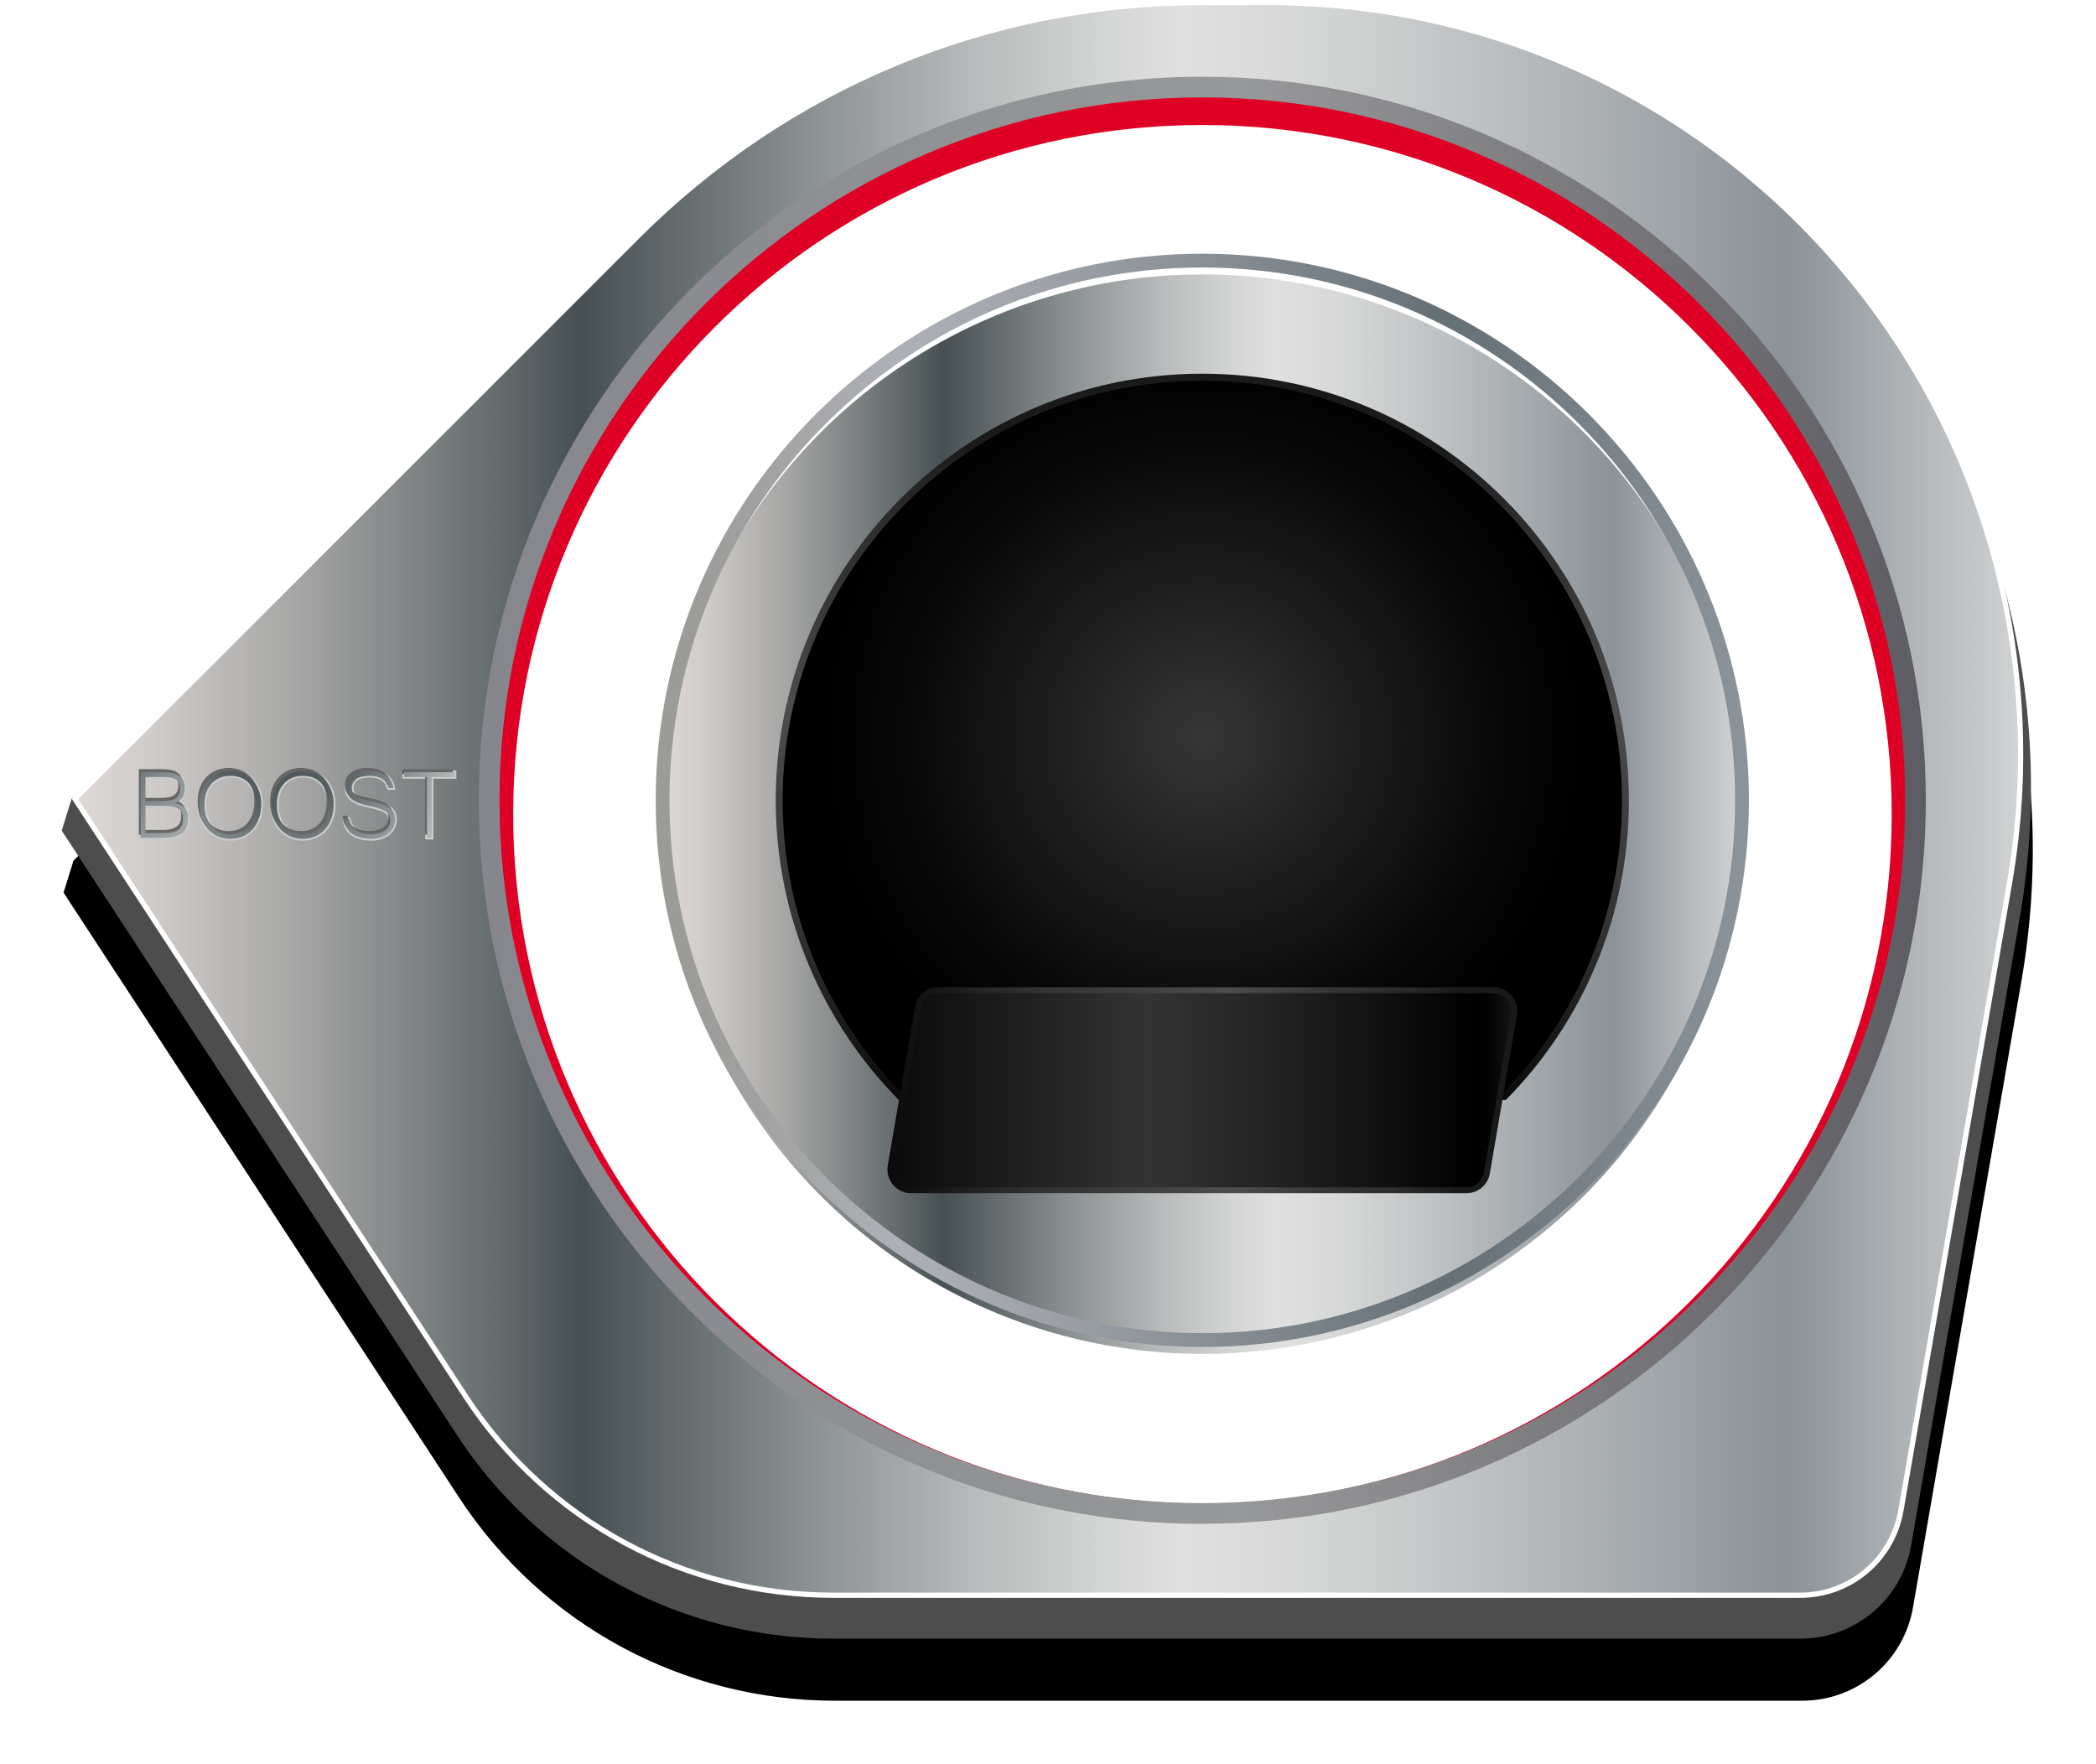 <?xml version="1.0" encoding="UTF-8"?><svg id="Layer_2" xmlns="http://www.w3.org/2000/svg" xmlns:xlink="http://www.w3.org/1999/xlink" viewBox="0 0 304 255.87"><defs><style>.cls-1{fill:#4d4d4d;}.cls-1,.cls-2,.cls-3,.cls-4,.cls-5,.cls-6,.cls-7,.cls-8,.cls-9,.cls-10,.cls-11,.cls-12,.cls-13,.cls-14,.cls-15,.cls-16,.cls-17,.cls-18,.cls-19,.cls-20,.cls-21,.cls-22{stroke-width:0px;}.cls-2{fill:#666;}.cls-3{fill:url(#linear-gradient);}.cls-4{fill:url(#Steel-2);filter:url(#drop-shadow-3);}.cls-5{fill:url(#Cast_Iron);}.cls-23{fill:#df0025;filter:url(#drop-shadow-1);stroke:#fff;stroke-miterlimit:10;stroke-width:.5px;}.cls-6{fill:#ccc;}.cls-7{filter:url(#drop-shadow-2);}.cls-8,.cls-13,.cls-16,.cls-17,.cls-18{fill:#fff;}.cls-9{fill:url(#Steel);}.cls-10{fill:url(#linear-gradient-2);}.cls-11{fill:url(#radial-gradient-2);}.cls-12{fill:url(#linear-gradient-3);}.cls-13{filter:url(#drop-shadow-4);}.cls-14{fill:url(#radial-gradient-5);}.cls-15{fill:url(#radial-gradient);}.cls-16{filter:url(#drop-shadow-5);}.cls-17{filter:url(#drop-shadow-7);}.cls-18{filter:url(#drop-shadow-6);}.cls-19{fill:url(#radial-gradient-6);}.cls-20{fill:url(#radial-gradient-3);}.cls-21{fill:url(#Pewter);}.cls-22{fill:url(#radial-gradient-4);}</style><filter id="drop-shadow-1" filterUnits="userSpaceOnUse"><feOffset dx="0" dy="2"/><feGaussianBlur result="blur" stdDeviation="2"/><feFlood flood-color="#000" flood-opacity=".75"/><feComposite in2="blur" operator="in"/><feComposite in="SourceGraphic"/></filter><filter id="drop-shadow-2" filterUnits="userSpaceOnUse"><feOffset dx="0" dy="9"/><feGaussianBlur result="blur-2" stdDeviation="3"/><feFlood flood-color="#000" flood-opacity=".75"/><feComposite in2="blur-2" operator="in"/><feComposite in="SourceGraphic"/></filter><linearGradient id="Steel" x1="10.87" y1="115.87" x2="293.09" y2="115.87" gradientUnits="userSpaceOnUse"><stop offset="0" stop-color="#e5e2df"/><stop offset="0" stop-color="#ded9d6"/><stop offset=".04" stop-color="#cfcbc9"/><stop offset=".11" stop-color="#a8a8a7"/><stop offset=".21" stop-color="#697071"/><stop offset=".26" stop-color="#465053"/><stop offset=".37" stop-color="#878d8e"/><stop offset=".46" stop-color="#b7b9ba"/><stop offset=".53" stop-color="#d4d5d5"/><stop offset=".57" stop-color="#e0e0e0"/><stop offset=".63" stop-color="#d6d7d7"/><stop offset=".73" stop-color="#bcbfc1"/><stop offset=".86" stop-color="#91989d"/><stop offset=".88" stop-color="#8b9298"/><stop offset="1" stop-color="#d1d3d4"/><stop offset="1" stop-color="#a7a9ac"/></linearGradient><linearGradient id="Cast_Iron" x1="69.44" y1="116.08" x2="279.32" y2="116.08" gradientUnits="userSpaceOnUse"><stop offset="0" stop-color="#85878d"/><stop offset=".53" stop-color="#979899"/><stop offset="1" stop-color="#5d5c62"/></linearGradient><linearGradient id="Steel-2" x1="96.1" y1="116.08" x2="252.66" y2="116.08" xlink:href="#Steel"/><filter id="drop-shadow-3" filterUnits="userSpaceOnUse"><feOffset dx="0" dy="2"/><feGaussianBlur result="blur-3" stdDeviation="2"/><feFlood flood-color="#000" flood-opacity=".75"/><feComposite in2="blur-3" operator="in"/><feComposite in="SourceGraphic"/></filter><linearGradient id="Pewter" x1="95.1" y1="116.08" x2="253.66" y2="116.08" gradientUnits="userSpaceOnUse"><stop offset=".03" stop-color="#9b9b98"/><stop offset=".13" stop-color="#a4a5a6"/><stop offset=".22" stop-color="#aeb0b7"/><stop offset=".35" stop-color="#9fa3a9"/><stop offset=".61" stop-color="#788187"/><stop offset=".72" stop-color="#657076"/><stop offset="1" stop-color="#8b949a"/></linearGradient><radialGradient id="radial-gradient" cx="174.38" cy="106.86" fx="174.38" fy="106.86" r="56.95" gradientUnits="userSpaceOnUse"><stop offset="0" stop-color="#fff"/><stop offset="0" stop-color="#363636"/><stop offset=".76" stop-color="#070707"/><stop offset="1" stop-color="#000"/></radialGradient><linearGradient id="linear-gradient" x1="174.38" y1="159.52" x2="174.38" y2="54.2" gradientUnits="userSpaceOnUse"><stop offset="0" stop-color="#0a0a0a"/><stop offset=".24" stop-color="#333"/><stop offset=".41" stop-color="#404040"/><stop offset=".54" stop-color="#4d4d4d"/><stop offset=".72" stop-color="#333"/><stop offset=".79" stop-color="#2e2e2e"/><stop offset=".87" stop-color="#212121"/><stop offset=".9" stop-color="#1a1a1a"/></linearGradient><linearGradient id="linear-gradient-2" x1="129.14" y1="158.13" x2="219.64" y2="158.13" gradientUnits="userSpaceOnUse"><stop offset="0" stop-color="#0a0a0a"/><stop offset=".41" stop-color="#333"/><stop offset=".59" stop-color="#252525"/><stop offset=".91" stop-color="#030303"/><stop offset=".94" stop-color="#000"/><stop offset=".96" stop-color="#040404"/><stop offset=".99" stop-color="#111"/><stop offset="1" stop-color="#1a1a1a"/></linearGradient><linearGradient id="linear-gradient-3" x1="128.71" y1="158.13" x2="220.07" y2="158.13" xlink:href="#linear-gradient"/><filter id="drop-shadow-4" filterUnits="userSpaceOnUse"><feOffset dx="0" dy="2"/><feGaussianBlur result="blur-4" stdDeviation="2"/><feFlood flood-color="#000" flood-opacity=".75"/><feComposite in2="blur-4" operator="in"/><feComposite in="SourceGraphic"/></filter><filter id="drop-shadow-5" filterUnits="userSpaceOnUse"><feOffset dx="0" dy="2"/><feGaussianBlur result="blur-5" stdDeviation="2"/><feFlood flood-color="#000" flood-opacity=".75"/><feComposite in2="blur-5" operator="in"/><feComposite in="SourceGraphic"/></filter><filter id="drop-shadow-6" filterUnits="userSpaceOnUse"><feOffset dx="0" dy="2"/><feGaussianBlur result="blur-6" stdDeviation="2"/><feFlood flood-color="#000" flood-opacity=".75"/><feComposite in2="blur-6" operator="in"/><feComposite in="SourceGraphic"/></filter><filter id="drop-shadow-7" filterUnits="userSpaceOnUse"><feOffset dx="0" dy="2"/><feGaussianBlur result="blur-7" stdDeviation="2"/><feFlood flood-color="#000" flood-opacity=".75"/><feComposite in2="blur-7" operator="in"/><feComposite in="SourceGraphic"/></filter><radialGradient id="radial-gradient-2" cx="23.85" cy="116.75" fx="2.76" fy="101.11" r="26.26" gradientUnits="userSpaceOnUse"><stop offset="0" stop-color="#4e575a"/><stop offset=".25" stop-color="#545d60"/><stop offset="1" stop-color="#fff"/></radialGradient><radialGradient id="radial-gradient-3" cx="41.15" cy="107.77" fx="41.15" fy="107.77" r="37.27" xlink:href="#radial-gradient-2"/><radialGradient id="radial-gradient-4" cx="41.15" cy="107.77" fx="41.15" fy="107.77" r="37.27" xlink:href="#radial-gradient-2"/><radialGradient id="radial-gradient-5" cx="41.15" cy="107.77" fx="41.15" fy="107.77" r="37.27" xlink:href="#radial-gradient-2"/><radialGradient id="radial-gradient-6" cx="41.15" cy="107.77" fx="41.15" fy="107.77" r="37.27" xlink:href="#radial-gradient-2"/></defs><g id="Boost"><path class="cls-23" d="M174.4,9.13c-59.08,0-106.97,47.89-106.97,106.97s47.89,106.97,106.97,106.97,106.97-47.89,106.97-106.97S233.48,9.13,174.4,9.13ZM174.4,215.82c-55.07,0-99.72-44.64-99.72-99.72S119.33,16.38,174.4,16.38s99.72,44.64,99.72,99.72-44.64,99.72-99.72,99.72Z"/><path class="cls-7" d="M267.96,202.07c-4.1,15.54-20.51,20.45-20.51,20.45,0,0-95.7-1.82-115.33-3-19.64-1.18-34.36-19.82-34.36-19.82l-60.25-110.73-26.64,26.64-.21.22-1.44,4.64,57.32,87.66c12.09,18.5,32.51,29.54,54.61,29.54h140.22c7.96,0,14.73-5.7,16.09-13.54l15.75-91c2.09-12.1,2.14-24.29.28-36.12-9.58,39.88-22.94,95.31-25.52,105.07Z"/><path class="cls-1" d="M268.57,43.03C247.51,18.01,216.67,3.66,183.96,3.66h-9.56c-31.37,0-60.86,12.22-83.05,34.4L10.39,115.83l-1.44,4.64,57.32,87.66c12.09,18.5,32.51,29.54,54.61,29.54h140.22c7.96,0,14.73-5.7,16.09-13.54l15.75-91c5.58-32.23-3.3-65.06-24.37-90.08ZM174.38,219.52c-57.13,0-103.44-46.31-103.44-103.44S117.25,12.63,174.38,12.63s103.44,46.31,103.44,103.44-46.31,103.44-103.44,103.44Z"/><path class="cls-9" d="M183.96.38h-9.56c-30.75,0-60.24,12.22-81.99,33.96L10.87,115.87l56.65,86.64c11.77,18.01,31.84,28.86,53.35,28.86h140.23c7.21,0,13.38-5.19,14.61-12.3l15.75-91C303,61.38,251.65.38,183.96.38ZM174.38,219.52c-57.13,0-103.44-46.31-103.44-103.44S117.25,12.63,174.38,12.63s103.44,46.31,103.44,103.44-46.31,103.44-103.44,103.44Z"/><path class="cls-8" d="M261.1,231.75H120.88c-21.72,0-41.78-10.85-53.67-29.03L10.39,115.83l.21-.22L92.15,34.07C114.12,12.1,143.33,0,174.4,0h9.56c32.37,0,62.9,14.21,83.75,38.97,20.85,24.77,29.64,57.27,24.12,89.17l-15.75,91c-1.26,7.31-7.56,12.61-14.98,12.61ZM11.35,115.92l56.48,86.38c11.75,17.96,31.57,28.69,53.04,28.69h140.22c7.05,0,13.04-5.04,14.24-11.99l15.75-91c5.48-31.68-3.25-63.96-23.95-88.56C246.43,14.86,216.11.75,183.96.75h-9.56c-30.87,0-59.89,12.02-81.72,33.85L11.35,115.92Z"/><path class="cls-5" d="M174.38,221.02c-57.87,0-104.94-47.08-104.94-104.94S116.51,11.13,174.38,11.13s104.94,47.08,104.94,104.94-47.08,104.94-104.94,104.94ZM174.38,14.13c-56.21,0-101.94,45.73-101.94,101.94s45.73,101.94,101.94,101.94,101.94-45.73,101.94-101.94S230.59,14.13,174.38,14.13Z"/><circle class="cls-4" cx="174.38" cy="116.08" r="78.28"/><path class="cls-21" d="M174.38,195.36c-43.71,0-79.28-35.56-79.28-79.28s35.56-79.28,79.28-79.28,79.28,35.56,79.28,79.28-35.56,79.28-79.28,79.28ZM174.38,38.8c-42.61,0-77.28,34.67-77.28,77.28s34.67,77.28,77.28,77.28,77.28-34.67,77.28-77.28-34.67-77.28-77.28-77.28Z"/><path class="cls-15" d="M130.55,159.02c-11.31-11.54-17.54-26.79-17.54-42.95,0-33.84,27.53-61.37,61.37-61.37s61.37,27.53,61.37,61.37c0,16.16-6.23,31.4-17.54,42.95h-87.66Z"/><path class="cls-3" d="M174.38,55.2c33.57,0,60.87,27.31,60.87,60.87,0,15.96-6.12,31.02-17.25,42.45h-87.24c-11.13-11.43-17.25-26.49-17.25-42.45,0-33.57,27.31-60.87,60.87-60.87M174.38,54.2c-34.17,0-61.87,27.7-61.87,61.87,0,16.93,6.81,32.27,17.83,43.45h88.08c11.02-11.17,17.83-26.51,17.83-43.45,0-34.17-27.7-61.87-61.87-61.87h0Z"/><path class="cls-10" d="M212.69,172.63h-80.55c-1.86,0-3.27-1.67-2.96-3.51l3.94-23.01c.25-1.44,1.5-2.49,2.96-2.49h80.55c1.86,0,3.27,1.67,2.96,3.51l-3.94,23.01c-.25,1.44-1.5,2.49-2.96,2.49Z"/><path class="cls-12" d="M212.69,173.06h-80.55c-1.01,0-1.97-.44-2.62-1.22s-.93-1.79-.76-2.79l3.95-23.01c.28-1.65,1.7-2.85,3.38-2.85h80.55c1.01,0,1.97.44,2.62,1.22s.93,1.79.76,2.79l-3.94,23.01c-.28,1.65-1.71,2.85-3.38,2.85ZM136.09,144.05c-1.26,0-2.32.9-2.53,2.14l-3.95,23.01c-.13.75.08,1.51.57,2.09.49.58,1.21.91,1.97.91h80.55c1.26,0,2.32-.9,2.53-2.14l3.94-23.01c.13-.75-.08-1.51-.57-2.09s-1.21-.91-1.97-.91h-80.55Z"/><circle class="cls-13" cx="84.94" cy="116.1" r="2.66"/><circle class="cls-16" cx="174.38" cy="26.81" r="2.66"/><circle class="cls-18" cx="263.71" cy="116.1" r="2.66"/><rect class="cls-17" x="168.39" y="201.13" width="8.56" height="8.56" transform="translate(-94.67 182.26) rotate(-45)"/><path class="cls-6" d="M27.14,117.21h0c-.17-.25-.41-.47-.71-.64-.11-.06-.22-.11-.35-.16.03-.02.06-.04.09-.06.23-.18.41-.39.54-.61.13-.22.22-.47.27-.74.04-.25.07-.49.07-.72,0-.87-.29-1.52-.86-1.93-.55-.39-1.33-.59-2.34-.59h-3.69v10h3.71c1.18,0,2.09-.25,2.72-.74.64-.51.97-1.24.97-2.17,0-.26-.03-.54-.08-.82-.06-.3-.17-.57-.33-.82ZM25.38,115.56c-.36.24-.94.37-1.73.37h-2.3v-2.98h2.43c.76,0,1.3.12,1.63.36.31.23.46.59.46,1.09,0,.56-.16.94-.49,1.16ZM25.79,117.55c.18.13.31.29.38.5.08.22.12.49.12.8,0,.74-.25,1.72-2.44,1.72h-2.5v-3.44h2.31c.53,0,.98.04,1.33.11.34.07.6.18.79.31Z"/><path class="cls-6" d="M36.82,113h0c-.42-.45-.93-.8-1.51-1.05-1.16-.49-2.65-.48-3.79,0-.58.25-1.08.6-1.5,1.04-.42.45-.75,1-.99,1.62-.23.63-.35,1.34-.35,2.11s.12,1.47.34,2.11c.23.64.56,1.19.98,1.65.42.46.92.82,1.5,1.07.58.25,1.22.38,1.91.38s1.33-.13,1.91-.38c.58-.25,1.08-.61,1.5-1.08.42-.46.74-1.01.98-1.65.23-.63.34-1.34.34-2.1s-.12-1.47-.35-2.1c-.23-.63-.56-1.18-.98-1.63ZM36.92,116.72c0,.65-.09,1.23-.26,1.73-.17.5-.42.92-.73,1.25-.31.34-.68.59-1.1.77-.86.35-1.96.35-2.82,0-.42-.17-.79-.43-1.1-.77-.31-.33-.55-.76-.72-1.25-.17-.5-.26-1.08-.26-1.73s.09-1.22.27-1.71c.18-.49.42-.9.73-1.23.31-.33.68-.58,1.1-.75.43-.17.91-.26,1.42-.26s.97.09,1.4.26c.42.17.78.42,1.09.74.31.33.55.75.73,1.23.18.49.27,1.07.27,1.72Z"/><path class="cls-6" d="M47.32,113h0c-.42-.45-.93-.8-1.5-1.05-1.16-.49-2.64-.48-3.79,0-.58.25-1.08.6-1.5,1.04-.42.45-.75,1-.98,1.62-.23.63-.35,1.33-.35,2.11s.12,1.47.34,2.11c.23.64.56,1.19.98,1.65.42.46.93.82,1.5,1.07.58.25,1.22.38,1.91.38s1.33-.13,1.91-.38c.58-.25,1.08-.62,1.5-1.08.42-.46.75-1.01.98-1.65.23-.63.34-1.34.34-2.1s-.12-1.47-.35-2.1-.56-1.18-.98-1.63ZM47.42,116.72c0,.65-.09,1.23-.26,1.73h0c-.17.5-.42.92-.73,1.25-.31.34-.68.6-1.1.77-.86.35-1.96.35-2.82,0-.42-.17-.79-.43-1.1-.77-.31-.33-.55-.76-.72-1.25-.18-.5-.26-1.08-.26-1.73s.09-1.22.27-1.71c.18-.49.42-.9.73-1.23.31-.33.68-.58,1.1-.75.43-.17.91-.26,1.42-.26s.97.09,1.4.26c.42.17.78.42,1.09.74.31.33.55.75.73,1.23.18.49.27,1.07.27,1.72Z"/><path class="cls-6" d="M56.87,117.15h0c-.2-.2-.45-.37-.73-.51-.26-.13-.53-.24-.84-.34-.29-.09-.58-.17-.88-.23-.3-.07-.58-.13-.86-.18-.46-.09-.85-.2-1.16-.31-.29-.11-.53-.23-.7-.36-.16-.12-.27-.25-.33-.4-.07-.16-.1-.34-.1-.55,0-.46.18-.82.55-1.08.39-.28.99-.42,1.79-.42.38,0,.72.04,1.01.12.29.08.54.2.74.34.2.14.37.31.49.5s.22.41.28.63l.05.19h1.15l-.04-.28c-.06-.42-.19-.8-.4-1.14-.21-.33-.48-.62-.81-.85-.32-.23-.71-.41-1.14-.53-.85-.24-1.97-.24-2.81.02-.43.13-.8.32-1.11.55-.32.25-.56.54-.73.88-.17.34-.26.72-.26,1.13,0,.38.06.71.2,1,.13.29.34.55.61.78.26.22.59.41.99.56.38.15.84.29,1.38.41.6.12,1.12.25,1.56.38.4.12.73.26.97.41.22.14.38.3.46.47.09.18.14.41.14.69,0,.26-.05.49-.16.69-.11.21-.27.39-.48.53-.22.15-.48.27-.79.35-.62.17-1.48.16-2.17.03-.33-.06-.62-.17-.88-.32-.25-.15-.46-.35-.63-.6-.17-.25-.29-.58-.35-.97l-.03-.21h-1.17l.02.27c.03.48.14.91.33,1.3.19.39.47.73.82,1,.35.27.79.48,1.29.62.5.14,1.09.21,1.75.21.51,0,1-.07,1.44-.22.45-.15.84-.35,1.17-.62.33-.27.59-.59.78-.96.19-.37.28-.79.28-1.23,0-.38-.06-.73-.19-1.02-.12-.28-.29-.53-.5-.74Z"/><polygon class="cls-6" points="58.38 111.75 58.38 112.95 61.67 112.95 61.67 121.76 62.86 121.76 62.86 112.95 66.19 112.95 66.19 111.75 58.38 111.75"/><path class="cls-2" d="M26.66,116.9c-.15-.22-.36-.41-.62-.56s-.63-.25-1.07-.29c.32-.07.58-.18.78-.34s.36-.34.48-.54.2-.42.24-.66c.04-.23.06-.46.06-.68,0-.79-.25-1.37-.76-1.73s-1.24-.54-2.19-.54h-3.44v9.5h3.45c1.13,0,1.98-.23,2.56-.69.58-.46.87-1.12.87-1.98,0-.25-.02-.51-.07-.77s-.15-.51-.29-.73ZM20.84,112.25h2.68c.82,0,1.41.13,1.78.41s.56.71.56,1.29c0,.64-.2,1.1-.6,1.37-.4.27-1.02.41-1.87.41h-2.55v-3.48ZM23.59,120.37h-2.75v-3.94h2.56c.56,0,1.02.04,1.38.12s.66.2.89.36c.22.16.38.36.47.61.09.25.14.54.14.89,0,1.31-.9,1.97-2.69,1.97Z"/><path class="cls-2" d="M36.37,112.72c-.4-.43-.87-.76-1.42-.99-.55-.23-1.15-.35-1.8-.35s-1.25.12-1.8.35-1.02.56-1.42.98c-.4.43-.71.94-.93,1.54s-.33,1.28-.33,2.02.11,1.41.33,2.02.53,1.13.92,1.56c.4.43.87.77,1.42,1.01.55.24,1.15.36,1.81.36s1.26-.12,1.81-.36c.55-.24,1.02-.58,1.41-1.02.4-.44.7-.96.92-1.57s.33-1.28.33-2.01-.11-1.41-.33-2.01c-.22-.6-.53-1.12-.93-1.55ZM36.62,118.09c-.18.53-.45.98-.78,1.34-.34.37-.73.64-1.19.83-.46.19-.96.28-1.51.28s-1.05-.09-1.51-.28c-.46-.19-.86-.46-1.19-.83-.33-.36-.59-.81-.78-1.34-.19-.53-.28-1.13-.28-1.81s.09-1.28.28-1.8c.19-.52.45-.96.79-1.31.34-.36.73-.63,1.19-.81s.96-.28,1.52-.28,1.03.09,1.49.27c.45.18.85.45,1.18.81.33.36.59.8.78,1.32.19.52.28,1.12.28,1.8s-.09,1.28-.28,1.81Z"/><path class="cls-2" d="M46.87,112.72c-.4-.43-.87-.76-1.42-.99-.55-.23-1.15-.35-1.8-.35s-1.25.12-1.8.35-1.02.56-1.42.98c-.4.43-.71.94-.93,1.54s-.33,1.28-.33,2.02.11,1.41.33,2.02.53,1.13.92,1.56c.4.43.87.77,1.42,1.01.55.24,1.15.36,1.81.36s1.26-.12,1.81-.36c.55-.24,1.02-.58,1.41-1.02.4-.44.7-.96.92-1.57s.33-1.28.33-2.01-.11-1.41-.33-2.01c-.22-.6-.53-1.12-.93-1.55ZM47.12,118.09c-.18.53-.45.98-.78,1.34-.34.37-.73.64-1.19.83-.46.19-.96.28-1.51.28s-1.05-.09-1.51-.28c-.46-.19-.86-.46-1.19-.83-.33-.36-.59-.81-.78-1.34-.19-.53-.28-1.13-.28-1.81s.09-1.28.28-1.8c.19-.52.45-.96.79-1.31.34-.36.73-.63,1.19-.81s.96-.28,1.52-.28,1.03.09,1.49.27c.45.18.85.45,1.18.81.33.36.59.8.78,1.32.19.52.28,1.12.28,1.8s-.09,1.28-.28,1.81Z"/><path class="cls-2" d="M56.42,116.88c-.19-.18-.41-.34-.66-.47s-.52-.23-.8-.32c-.28-.09-.57-.16-.86-.22-.29-.06-.58-.13-.86-.18-.47-.1-.87-.2-1.19-.32-.32-.11-.57-.24-.77-.39-.19-.15-.33-.31-.41-.5-.08-.18-.12-.4-.12-.65,0-.54.22-.97.66-1.29.44-.31,1.08-.47,1.93-.47.4,0,.76.04,1.08.13s.59.21.82.37c.23.16.41.35.56.57.14.22.25.46.31.71h.67c-.05-.39-.17-.73-.36-1.04-.19-.31-.43-.57-.74-.78s-.66-.38-1.06-.49c-.4-.11-.85-.17-1.34-.17s-.93.06-1.33.18-.75.29-1.03.51c-.29.22-.51.48-.66.79-.16.31-.23.64-.23,1.01,0,.34.06.64.17.9s.3.49.54.69c.24.2.55.38.92.52.37.15.82.28,1.34.4.63.13,1.16.26,1.58.39.43.13.77.27,1.03.43.26.16.45.35.56.57.11.22.16.49.16.8,0,.3-.06.57-.19.81-.13.24-.31.45-.55.62-.24.17-.53.3-.87.39-.34.09-.72.14-1.14.14s-.79-.04-1.15-.1c-.36-.07-.68-.19-.96-.36-.28-.17-.52-.39-.71-.68-.19-.28-.32-.64-.39-1.07h-.69c.03.45.13.85.3,1.2s.42.66.75.91.73.45,1.21.58c.48.14,1.04.2,1.68.2.49,0,.95-.07,1.37-.2s.78-.33,1.08-.57c.3-.25.54-.54.71-.88.17-.34.26-.71.26-1.12,0-.35-.06-.66-.17-.92s-.26-.48-.45-.66Z"/><polygon class="cls-2" points="58.36 111.56 58.36 112.25 61.65 112.25 61.65 121.06 62.35 121.06 62.35 112.25 65.67 112.25 65.67 111.56 58.36 111.56"/><path class="cls-11" d="M26.93,117.35c-.15-.22-.36-.41-.62-.56s-.63-.25-1.07-.29c.32-.07.58-.18.78-.34s.36-.34.48-.54.2-.42.24-.66c.04-.23.06-.46.06-.68,0-.79-.25-1.37-.76-1.73s-1.24-.54-2.19-.54h-3.44v9.5h3.45c1.13,0,1.98-.23,2.56-.69.58-.46.87-1.12.87-1.98,0-.25-.02-.51-.07-.77s-.15-.51-.29-.73ZM21.1,112.7h2.68c.82,0,1.41.13,1.78.41s.56.71.56,1.29c0,.64-.2,1.1-.6,1.37-.4.27-1.02.41-1.87.41h-2.55v-3.48ZM23.85,120.81h-2.75v-3.94h2.56c.56,0,1.02.04,1.38.12s.66.2.89.36c.22.16.38.36.47.61.09.25.14.54.14.89,0,1.31-.9,1.97-2.69,1.97Z"/><path class="cls-20" d="M36.63,113.16c-.4-.43-.87-.76-1.42-.99-.55-.23-1.15-.35-1.8-.35s-1.25.12-1.8.35-1.02.56-1.42.98c-.4.43-.71.94-.93,1.54s-.33,1.28-.33,2.02.11,1.41.33,2.02.53,1.13.92,1.56c.4.43.87.77,1.42,1.01.55.24,1.15.36,1.81.36s1.26-.12,1.81-.36c.55-.24,1.02-.58,1.41-1.02.4-.44.7-.96.92-1.57s.33-1.28.33-2.01-.11-1.41-.33-2.01c-.22-.6-.53-1.12-.93-1.55ZM36.89,118.53c-.18.53-.45.98-.78,1.34-.34.37-.73.64-1.19.83-.46.19-.96.28-1.51.28s-1.05-.09-1.51-.28c-.46-.19-.86-.46-1.19-.83-.33-.36-.59-.81-.78-1.34-.19-.53-.28-1.13-.28-1.81s.09-1.28.28-1.8c.19-.52.45-.96.79-1.31.34-.36.73-.63,1.19-.81s.96-.28,1.52-.28,1.03.09,1.49.27c.45.18.85.45,1.18.81.33.36.59.8.78,1.32.19.52.28,1.12.28,1.8s-.09,1.28-.28,1.81Z"/><path class="cls-22" d="M47.14,113.16c-.4-.43-.87-.76-1.42-.99-.55-.23-1.15-.35-1.8-.35s-1.25.12-1.8.35-1.02.56-1.42.98c-.4.43-.71.94-.93,1.54s-.33,1.28-.33,2.02.11,1.41.33,2.02.53,1.13.92,1.56c.4.43.87.77,1.42,1.01.55.24,1.15.36,1.81.36s1.26-.12,1.81-.36c.55-.24,1.02-.58,1.41-1.02.4-.44.7-.96.92-1.57s.33-1.28.33-2.01-.11-1.41-.33-2.01c-.22-.6-.53-1.12-.93-1.55ZM47.39,118.53c-.18.53-.45.98-.78,1.34-.34.37-.73.64-1.19.83-.46.19-.96.28-1.51.28s-1.05-.09-1.51-.28c-.46-.19-.86-.46-1.19-.83-.33-.36-.59-.81-.78-1.34-.19-.53-.28-1.13-.28-1.81s.09-1.28.28-1.8c.19-.52.45-.96.79-1.31.34-.36.73-.63,1.19-.81s.96-.28,1.52-.28,1.03.09,1.49.27c.45.18.85.45,1.18.81.33.36.59.8.78,1.32.19.52.28,1.12.28,1.8s-.09,1.28-.28,1.81Z"/><path class="cls-14" d="M56.69,117.33c-.19-.18-.41-.34-.66-.47s-.52-.23-.8-.32c-.28-.09-.57-.16-.86-.22-.29-.06-.58-.13-.86-.18-.47-.1-.87-.2-1.19-.32-.32-.11-.57-.24-.77-.39-.19-.15-.33-.31-.41-.5-.08-.18-.12-.4-.12-.65,0-.54.22-.97.66-1.29.44-.31,1.08-.47,1.93-.47.4,0,.76.04,1.08.13s.59.21.82.37c.23.16.41.35.56.57.14.22.25.46.31.71h.67c-.05-.39-.17-.73-.36-1.04-.19-.31-.43-.57-.74-.78s-.66-.38-1.06-.49c-.4-.11-.85-.17-1.34-.17s-.93.06-1.33.18-.75.29-1.03.51c-.29.22-.51.48-.66.79-.16.31-.23.64-.23,1.01,0,.34.06.64.17.9s.3.49.54.69c.24.2.55.38.92.52.37.15.82.28,1.34.4.63.13,1.16.26,1.58.39.43.13.77.27,1.03.43.26.16.45.35.56.57.11.22.16.49.16.8,0,.3-.06.57-.19.81-.13.24-.31.45-.55.62-.24.17-.53.3-.87.39-.34.09-.72.14-1.14.14s-.79-.04-1.15-.1c-.36-.07-.68-.19-.96-.36-.28-.17-.52-.39-.71-.68-.19-.28-.32-.64-.39-1.07h-.69c.03.45.13.85.3,1.2s.42.66.75.91.73.45,1.21.58c.48.14,1.04.2,1.68.2.49,0,.95-.07,1.37-.2s.78-.33,1.08-.57c.3-.25.54-.54.71-.88.17-.34.26-.71.26-1.12,0-.35-.06-.66-.17-.92s-.26-.48-.45-.66Z"/><polygon class="cls-19" points="58.63 112 58.63 112.7 61.92 112.7 61.92 121.51 62.61 121.51 62.61 112.7 65.94 112.7 65.94 112 58.63 112"/></g></svg>